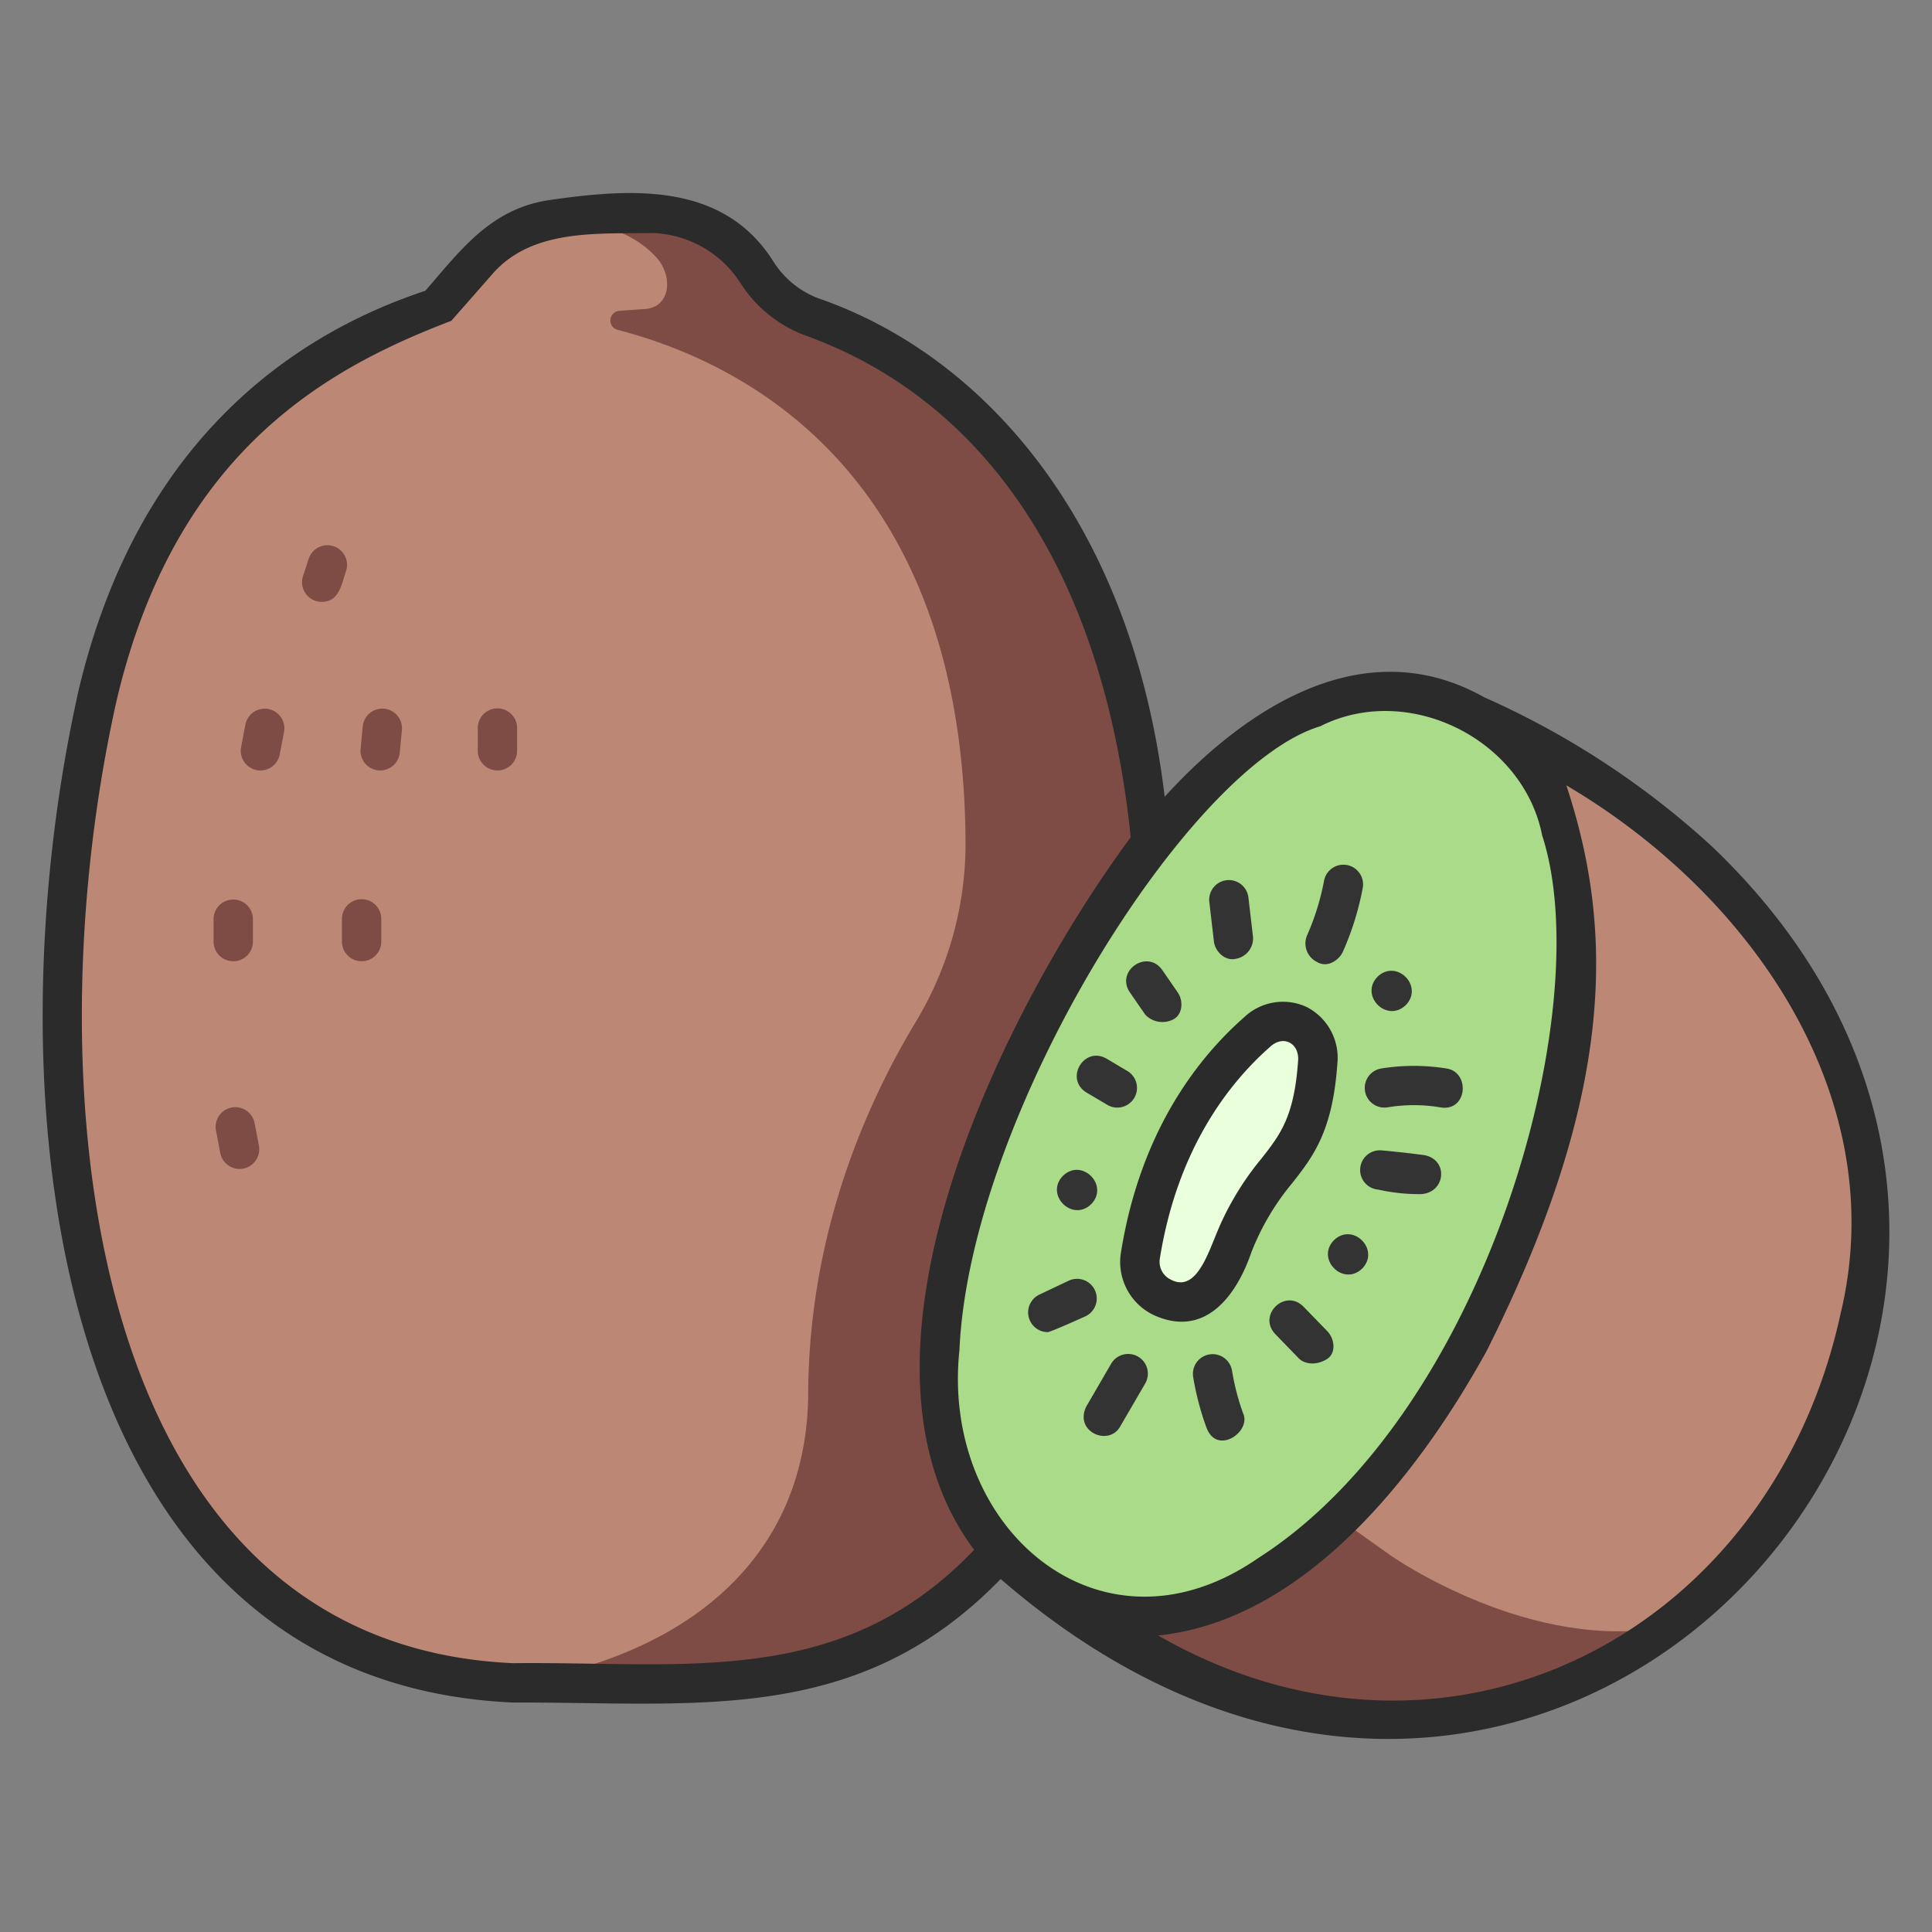 <svg id="icons" xmlns="http://www.w3.org/2000/svg" viewBox="0 0 340 340"><rect x="0" y="0" width="340" height="340" fill="#808080" stroke="none"/><title>43_kiwifruit</title><path d="M97.54,38.579c-9.888,1.3-14.627,8.825-20.717,15.594C-.852,73.956-1.67,210.282,31.054,261.925,43.817,283.349,66.3,296.156,90.3,296.156c35.79-3.039,55.951-14.639,69.758-29.719,38.877-94.824,32.953-158.356-37.4-223.411C117.647,40.6,112.835,38.124,97.54,38.579Z" style="fill:#bc8875"/><path d="M56.609,105.924a3.479,3.479,0,0,1-3.289-4.548l.994-3.012a3.462,3.462,0,1,1,6.575,2.169C60.1,102.826,59.689,105.923,56.609,105.924Z" style="fill:#7f4c45"/><path d="M45.831,135.589a3.474,3.474,0,0,1-3.405-4.114l.767-4a3.462,3.462,0,0,1,6.8,1.3l-.767,4A3.463,3.463,0,0,1,45.831,135.589Z" style="fill:#7f4c45"/><path d="M42.164,205.718a3.464,3.464,0,0,1-3.4-2.812l-.766-4a3.462,3.462,0,0,1,6.8-1.3l.766,4A3.473,3.473,0,0,1,42.164,205.718Z" style="fill:#7f4c45"/><path d="M66.906,135.588a3.467,3.467,0,0,1-3.45-3.792l.383-4a3.462,3.462,0,0,1,6.892.66l-.383,4A3.461,3.461,0,0,1,66.906,135.588Z" style="fill:#7f4c45"/><path d="M41.046,169.168a3.462,3.462,0,0,1-3.462-3.462v-4a3.463,3.463,0,0,1,6.925,0v4A3.462,3.462,0,0,1,41.046,169.168Z" style="fill:#7f4c45"/><path d="M63.639,169.168a3.462,3.462,0,0,1-3.462-3.462v-4a3.462,3.462,0,0,1,6.924,0v4A3.462,3.462,0,0,1,63.639,169.168Z" style="fill:#7f4c45"/><path d="M87.544,135.588a3.462,3.462,0,0,1-3.462-3.462v-4a3.462,3.462,0,0,1,6.924,0v4A3.462,3.462,0,0,1,87.544,135.588Z" style="fill:#7f4c45"/><path d="M197.953,122.418c-9.606-40.765-34.127-58.779-55.209-66.7,0,0,.2.09.56.282l-.56-.282a19.521,19.521,0,0,1-9.534-7.788c-8.281-13.252-23.607-10.772-35.67-9.351,0,0,11.885-.285,18.107,6.887,2.833,3.264,2.3,8.606-2.11,8.913l-4.527.314a1.708,1.708,0,0,0-.317,3.357c21.8,5.622,60.654,24.745,61.224,89.661a60.741,60.741,0,0,1-8.578,31.823c-8.751,14.451-19.107,37.469-19.111,66.248-.484,29.964-23.382,46.071-51.931,50.374h34.524C201.856,293.193,214.252,194.06,197.953,122.418Z" style="fill:#7f4c45"/><path d="M259.591,125.79c10.311,2.808,95.939,48.374,61.827,124.4C292.126,313.423,228,315.407,180.5,277.1Z" style="fill:#bc8875"/><path d="M244.911,273.863l-45.719-32.526L180.5,277.1c34.046,26.945,79.077,36.609,113.431,9.048C269.845,291.242,244.911,273.863,244.911,273.863Z" style="fill:#7f4c45"/><path d="M230.846,124.688a31.368,31.368,0,0,1,43.927,21.569c4.59,20.368,4.481,50.989-16.184,89.816-10.524,19.775-22.972,32.69-35.327,41.064-29.052,19.692-60.9-2.949-57.869-39.8,1.2-14.522,5.423-32.088,14.742-51.6C198.19,147.942,214.887,132.256,230.846,124.688Z" style="fill:#a9db89"/><path d="M221.243,181.621c-7.83,6.875-17.3,19.072-20.54,39.261a7.092,7.092,0,0,0,12.15,5.969c1.988-2.089,3.405-6.067,5.065-9.9,5.776-13.337,12.733-12.406,13.975-29.924C232.342,180.694,226.014,177.431,221.243,181.621Z" style="fill:#eaffdc"/><path d="M231.727,169.268c1.986,1.2,4-.454,4.578-1.737a50.34,50.34,0,0,0,3.531-11.359A3.463,3.463,0,0,0,233,155.06a43.889,43.889,0,0,1-3.01,9.629A3.63,3.63,0,0,0,231.727,169.268Z" style="fill:#333"/><path d="M219.7,157.943a3.462,3.462,0,0,0-6.878.8l.809,6.949c.206,1.764,1.979,3.495,3.84,3.039a3.637,3.637,0,0,0,3.039-3.84Z" style="fill:#333"/><path d="M204.521,170.683c-2.649-3.7-8.222.148-5.7,3.936l2.73,3.951a4.168,4.168,0,0,0,4.817.881c1.737-.8,1.968-3.243.881-4.816Z" style="fill:#333"/><path d="M191.187,192.253l3.678,2.18a3.462,3.462,0,0,0,3.53-5.957l-3.678-2.18C190.765,184.043,187.31,189.866,191.187,192.253Z" style="fill:#333"/><path d="M192.674,227.035a3.463,3.463,0,0,0-4.61-1.647l-5.178,2.453a3.472,3.472,0,0,0,1.484,6.592c.5,0,6.657-2.787,6.657-2.787A3.461,3.461,0,0,0,192.674,227.035Z" style="fill:#333"/><path d="M200.279,238.742a3.465,3.465,0,0,0-4.734,1.251l-4.36,7.5c-2.239,4.477,4,7.163,5.985,3.482l4.361-7.494A3.463,3.463,0,0,0,200.279,238.742Z" style="fill:#333"/><path d="M216.809,241.179a3.463,3.463,0,0,0-6.836,1.11,48.785,48.785,0,0,0,2.4,9.088c1.905,4.756,7.885.525,6.391-2.662A42.423,42.423,0,0,1,216.809,241.179Z" style="fill:#333"/><path d="M229.367,229.924c-3.221-3.216-8.084,1.5-4.973,4.818l4.223,4.36c.68.7,2.643,1.454,4.9.078,1.632-1,1.408-3.523.078-4.9Z" style="fill:#333"/><path d="M250.638,203.284c-4.125-.55-7.391-.825-7.527-.836a3.462,3.462,0,0,0-.576,6.9,33.265,33.265,0,0,0,7.187.8C254.384,210.221,255.079,204.089,250.638,203.284Z" style="fill:#333"/><path d="M254.623,188.05a35.918,35.918,0,0,0-11.61,0,3.462,3.462,0,0,0,1.248,6.811,28.045,28.045,0,0,1,9.108,0C258.224,195.791,258.8,188.739,254.623,188.05Z" style="fill:#333"/><path d="M247.384,176.892c3.243-3.308-1.6-8.212-4.948-5.017C239.2,175.183,244.033,180.088,247.384,176.892Z" style="fill:#333"/><path d="M234.762,218.242c-3.242,3.308,1.6,8.213,4.948,5.017C242.952,219.951,238.114,215.046,234.762,218.242Z" style="fill:#333"/><path d="M192.019,211.93c3.242-3.308-1.6-8.213-4.948-5.017C183.829,210.221,188.667,215.126,192.019,211.93Z" style="fill:#333"/><path d="M90.3,299.618c32.431-.111,60.679,4.142,85.8-21.737,99.673,86.294,212.241-45.744,125.251-128.848a147.73,147.73,0,0,0-40.208-26.348c-20.64-11.593-41.362,1.256-56.179,17.536-5.751-48.27-31.725-77.655-61-87.743a16.17,16.17,0,0,1-7.836-6.415c-8.758-13.962-24.77-12.937-39.1-10.907-10.5,1.432-15.74,8.581-22.175,16.017C52.633,58.511,24.38,76.7,13.8,121.624-2.255,193.685,8.729,295.989,90.3,299.618Zm233.615-68.445c-12.309,56.6-69.33,85.785-120.095,56.645,25.076-2.589,45.046-26.933,57.829-50.117,22.682-45.27,22.4-74.107,14-99.493C308.8,157.757,332.976,193.685,323.912,231.173ZM232.33,127.816c15.477-7.818,35.713,2.239,39.065,19.2,9.923,30.477-9.914,101.661-50.078,127.253-27.669,19.053-55.8-5.333-52.473-36.654C170.646,196.341,209.036,134.807,232.33,127.816Zm-211.795-4.6C30.926,79.189,57.845,64.7,79.424,56.458l7.19-8.185c6.944-8.036,18.443-7.1,28.165-7.264A19.084,19.084,0,0,1,130.295,49.8a23.13,23.13,0,0,0,11.231,9.162c31.316,11.2,52.562,41.006,57.462,88.383-21.983,29.677-53.07,91.218-27.558,125.4-23.448,24.568-50.883,19.6-81.133,19.948C14.44,289.3,5.458,190.429,20.535,123.212Z" style="fill:#2b2b2b"/><path d="M203.009,231.414c8.8,4.051,14.435-2.953,17.211-11.024a43.851,43.851,0,0,1,7.14-12.121c3.673-4.668,7.142-9.078,7.987-21a10.055,10.055,0,0,0-5.342-10.026,9.9,9.9,0,0,0-11.047,1.773c-7.986,7.013-18.228,19.873-21.674,41.314A10.336,10.336,0,0,0,203.009,231.414Zm1.113-9.983c3.118-19.407,12.273-30.946,19.4-37.209,2.36-2.187,5.221-.588,4.913,2.561-.695,9.8-3.14,12.905-6.523,17.205a50.688,50.688,0,0,0-8.083,13.728c-1.644,4.027-3.73,9.586-7.752,7.493A3.477,3.477,0,0,1,204.122,221.431Z" style="fill:#2b2b2b"/></svg>